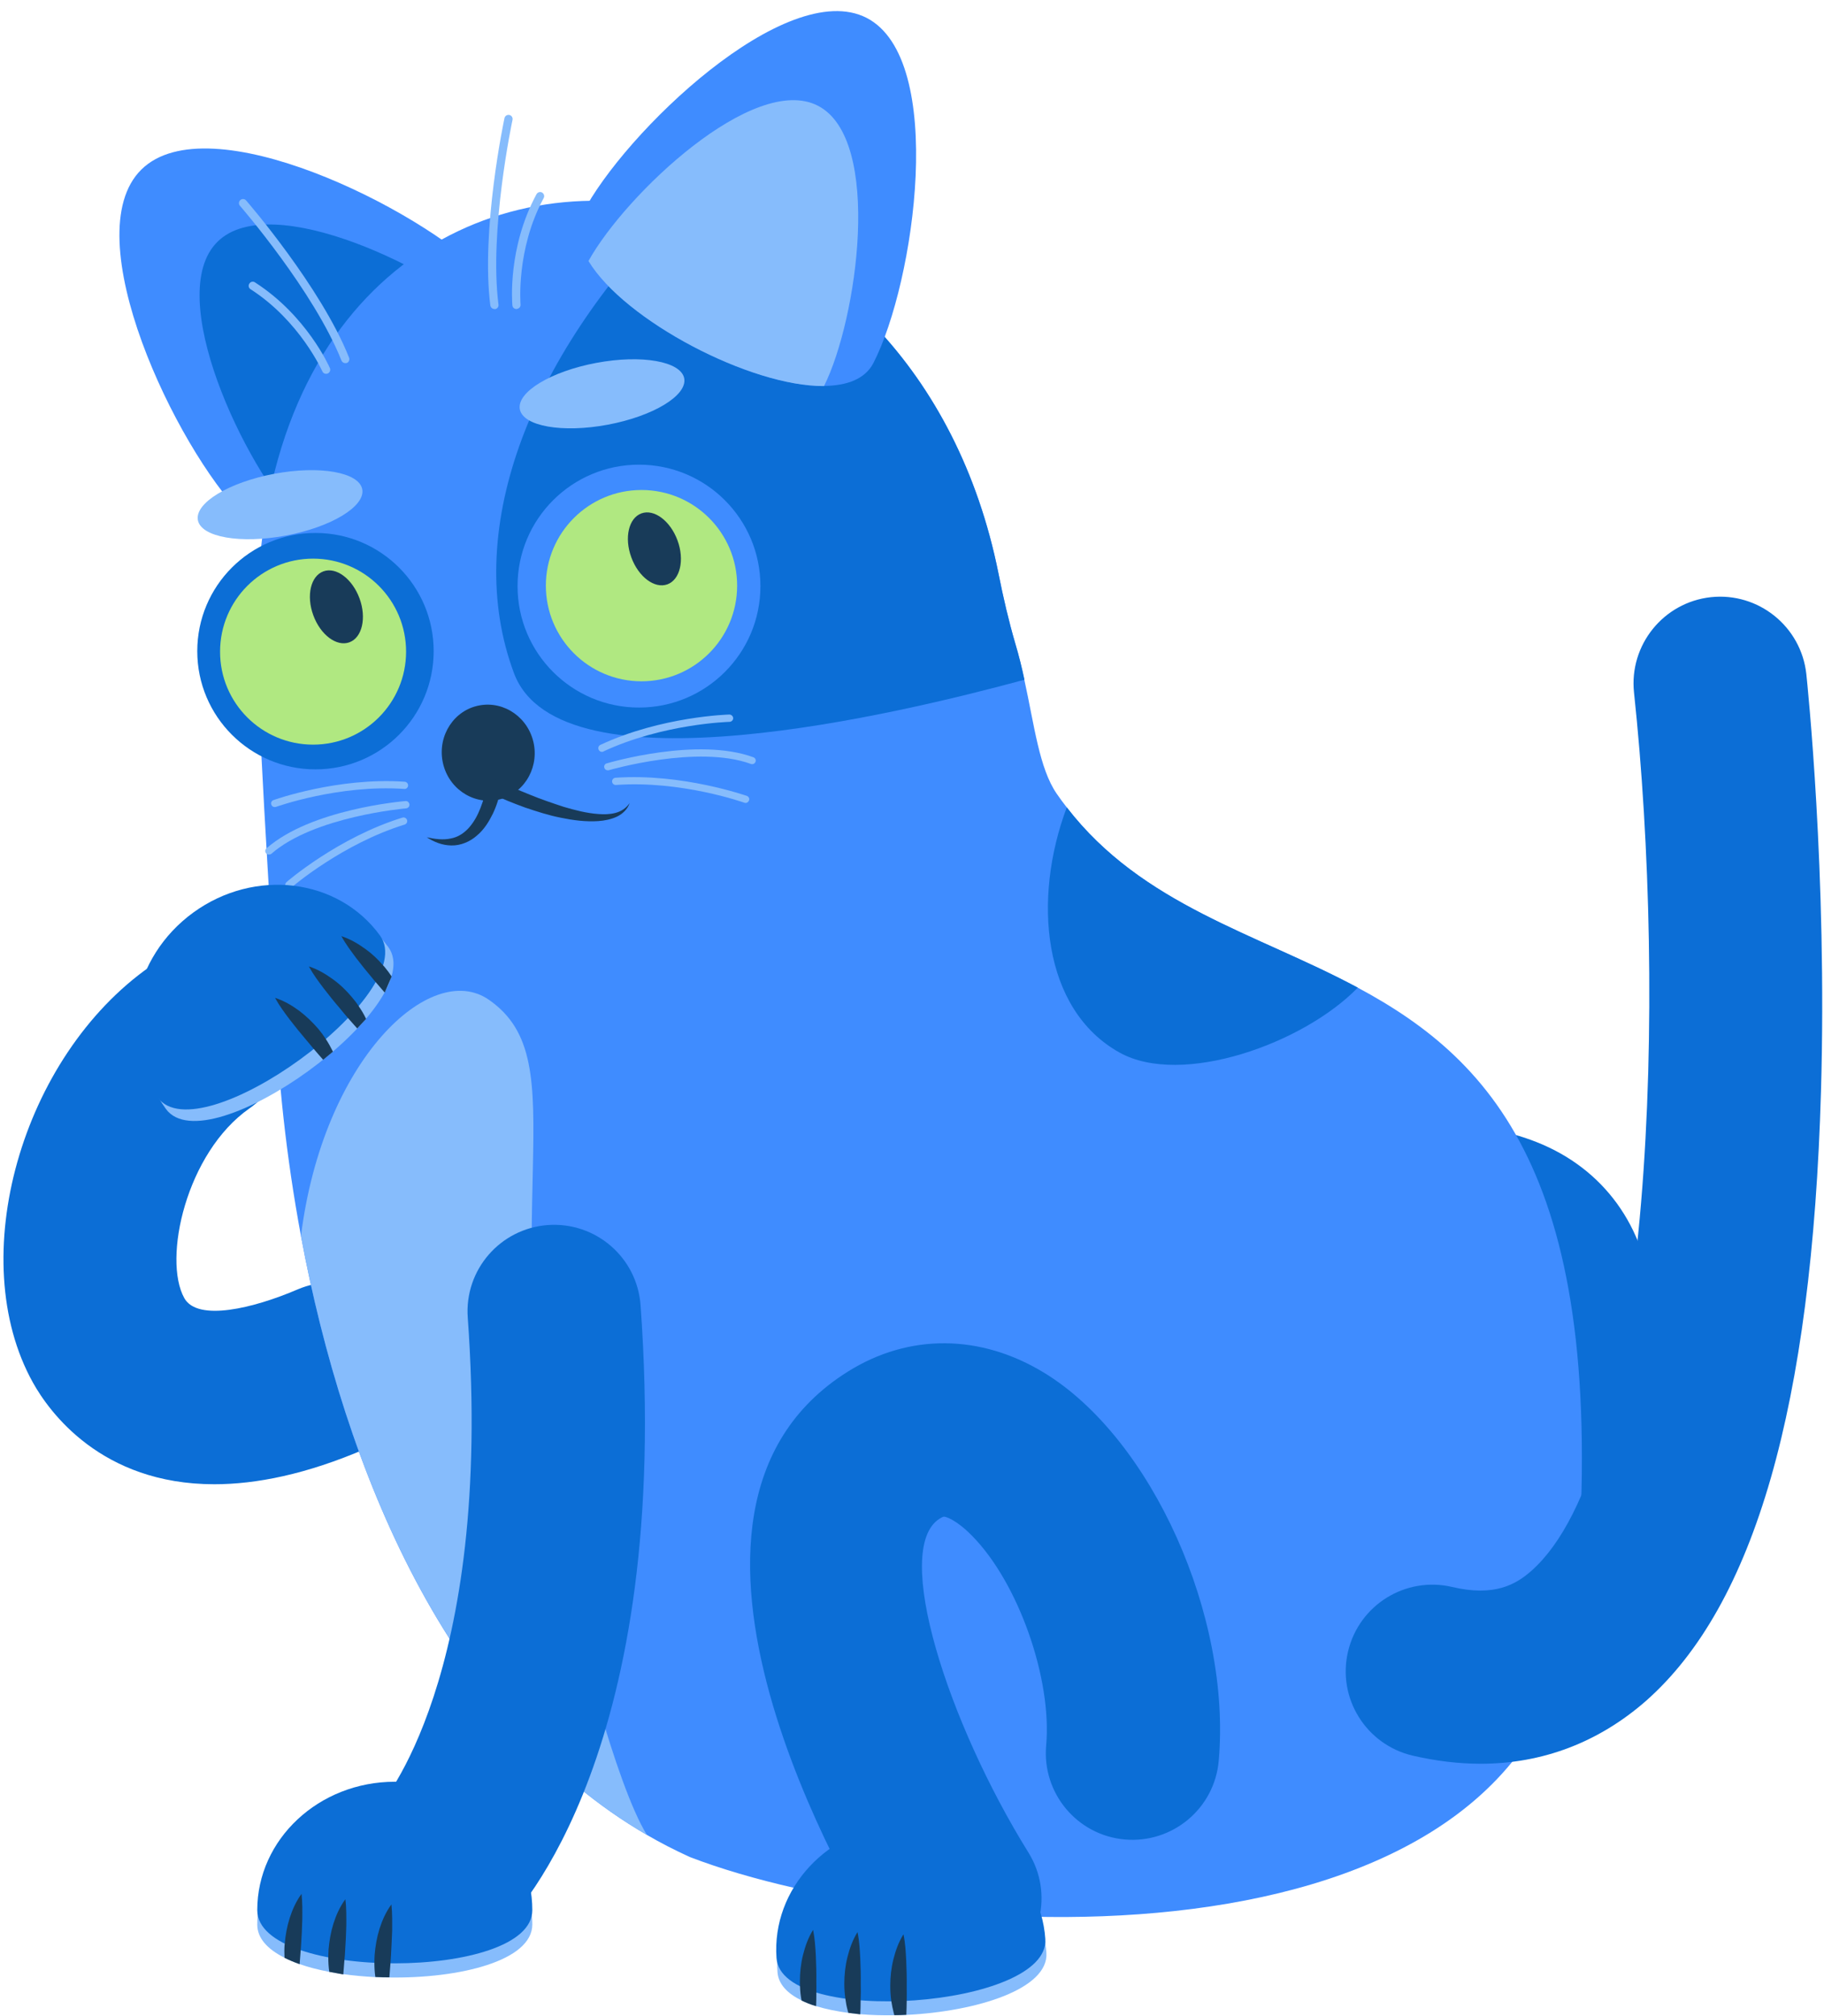 <svg width="152" height="168" viewBox="0 0 152 168" fill="none" xmlns="http://www.w3.org/2000/svg">
<path d="M116.579 140.351C114.149 140.351 111.769 139.121 110.409 136.891C108.329 133.491 109.409 129.041 112.809 126.961C117.579 124.051 122.329 117.031 123.189 111.631C123.489 109.741 123.169 108.881 123.079 108.771C123.069 108.761 122.969 108.681 122.749 108.591C118.349 106.861 109.469 119.271 104.759 131.101C103.289 134.801 99.089 136.621 95.389 135.151C91.679 133.681 89.869 129.491 91.339 125.791C92.919 121.801 107.359 87.031 128.029 95.16C133.619 97.361 137.129 102.191 137.669 108.421C138.569 118.861 130.629 133.001 120.319 139.291C119.149 140.001 117.859 140.351 116.579 140.351Z" fill="#0C6ED6"/>
<path d="M17.859 123.68C8.409 123.68 4.079 117.61 2.739 115.2C-2.991 104.9 1.759 88.06 12.519 80.53C15.789 78.24 20.289 79.04 22.569 82.31C24.859 85.58 24.059 90.08 20.789 92.36C15.509 96.05 13.549 104.92 15.359 108.17C16.459 110.15 21.129 109.02 24.789 107.45C28.449 105.88 32.699 107.58 34.269 111.24C35.839 114.9 34.139 119.15 30.479 120.72C25.519 122.86 21.339 123.68 17.859 123.68Z" fill="#0C6ED6"/>
<path d="M20.209 42.93C21.299 44.04 22.979 44.14 24.919 43.56C31.029 41.7 39.759 32.93 41.209 27.04C41.619 25.38 41.449 23.94 40.469 22.95C34.949 17.36 17.379 8.61 11.779 14.13C6.189 19.65 14.699 37.34 20.209 42.93Z" fill="#3F8CFF"/>
<path d="M24.93 43.561C31.04 41.701 39.77 32.931 41.22 27.041C36.42 22.471 22.59 15.731 18.13 20.141C13.58 24.611 20.42 38.921 24.93 43.561Z" fill="#0C6ED6"/>
<path d="M131.28 133.351C128.55 165.171 77.47 162.431 57.48 154.741C56.25 154.181 55.06 153.571 53.91 152.901C37.27 143.271 28.72 122.521 25.08 102.991C23.84 96.331 23.16 89.821 22.94 83.941C22.66 76.681 21.26 58.151 21.44 50.431C22.05 23.951 39.8 13.691 56.27 17.491C68.38 20.291 79.78 30.671 83.21 47.801C83.6 49.771 84.05 51.711 84.61 53.631C84.91 54.641 85.15 55.651 85.36 56.641C86.2 60.451 86.6 64.021 88.06 66.141C88.33 66.541 88.61 66.911 88.9 67.281C95.2 75.441 104.69 77.771 113.15 82.301C124.65 88.471 134.25 98.731 131.28 133.351Z" fill="#3F8CFF"/>
<path d="M113.148 82.3C108.628 86.96 98.478 90.59 93.298 87.71C86.858 84.13 86.028 74.91 88.898 67.28C95.198 75.44 104.688 77.76 113.148 82.3Z" fill="#0C6ED6"/>
<path d="M85.37 56.641C75.13 59.42 46.65 66.341 42.83 56.09C38.5 44.49 43.89 30.011 56.27 17.5C68.38 20.3 79.78 30.68 83.21 47.81C83.6 49.781 84.05 51.721 84.61 53.641C84.91 54.63 85.16 55.641 85.37 56.641Z" fill="#0C6ED6"/>
<path d="M53.249 58.96C58.839 58.96 63.369 54.43 63.369 48.84C63.369 43.25 58.839 38.72 53.249 38.72C47.659 38.72 43.129 43.25 43.129 48.84C43.129 54.43 47.659 58.96 53.249 58.96Z" fill="#3F8CFF"/>
<path d="M53.458 56.771C57.858 56.771 61.428 53.201 61.428 48.801C61.428 44.401 57.858 40.831 53.458 40.831C49.058 40.831 45.488 44.401 45.488 48.801C45.488 53.201 49.058 56.771 53.458 56.771Z" fill="#B0E881"/>
<path d="M55.619 48.691C56.679 48.3 57.059 46.66 56.459 45.031C55.859 43.401 54.509 42.391 53.449 42.781C52.389 43.17 52.009 44.81 52.609 46.441C53.209 48.081 54.559 49.081 55.619 48.691Z" fill="#183B59"/>
<path d="M50.649 35.39C54.429 34.68 57.279 32.96 57.019 31.53C56.749 30.11 53.469 29.53 49.689 30.24C45.909 30.95 43.059 32.67 43.319 34.1C43.579 35.52 46.869 36.1 50.649 35.39Z" fill="#86BCFC"/>
<path d="M26.289 64.11C31.729 64.11 36.139 59.7 36.139 54.26C36.139 48.82 31.729 44.41 26.289 44.41C20.849 44.41 16.439 48.82 16.439 54.26C16.439 59.7 20.849 64.11 26.289 64.11Z" fill="#0C6ED6"/>
<path d="M26.09 62.05C30.37 62.05 33.84 58.58 33.84 54.3C33.84 50.02 30.37 46.55 26.09 46.55C21.81 46.55 18.34 50.02 18.34 54.3C18.33 58.58 21.81 62.05 26.09 62.05Z" fill="#B0E881"/>
<path d="M23.819 44.63C27.599 43.92 30.449 42.2 30.189 40.77C29.919 39.35 26.639 38.77 22.859 39.48C19.079 40.191 16.229 41.91 16.489 43.34C16.749 44.76 20.039 45.34 23.819 44.63Z" fill="#86BCFC"/>
<path d="M29.119 53.521C30.179 53.131 30.559 51.491 29.959 49.861C29.359 48.231 28.009 47.221 26.949 47.611C25.889 48.001 25.509 49.641 26.109 51.271C26.709 52.911 28.059 53.911 29.119 53.521Z" fill="#183B59"/>
<path d="M41.42 66.66C43.52 66.27 44.89 64.18 44.49 62.011C44.08 59.831 42.05 58.391 39.95 58.781C37.85 59.17 36.48 61.261 36.88 63.431C37.28 65.611 39.32 67.05 41.42 66.66Z" fill="#183B59"/>
<path d="M52.468 66.921C52.308 67.411 51.898 67.821 51.408 68.051C50.918 68.281 50.388 68.381 49.858 68.421C48.798 68.491 47.758 68.351 46.738 68.141C45.718 67.941 44.738 67.621 43.758 67.291C42.788 66.941 41.838 66.551 40.898 66.121L41.748 65.671C41.608 66.431 41.398 67.111 41.078 67.791C40.748 68.461 40.348 69.121 39.748 69.621C39.168 70.141 38.378 70.471 37.608 70.451C36.838 70.441 36.148 70.151 35.568 69.771C36.248 69.921 36.938 70.011 37.558 69.871C38.178 69.761 38.688 69.411 39.098 68.951C39.498 68.491 39.808 67.931 40.038 67.331C40.268 66.741 40.468 66.091 40.558 65.481L40.688 64.681L41.418 65.031C42.308 65.451 43.238 65.851 44.158 66.221C45.078 66.601 46.028 66.921 46.968 67.231C47.918 67.511 48.878 67.761 49.848 67.831C50.328 67.871 50.818 67.861 51.278 67.741C51.748 67.621 52.178 67.351 52.468 66.921Z" fill="#183B59"/>
<path d="M50.158 62.651C50.048 62.651 49.938 62.59 49.889 62.471C49.819 62.321 49.879 62.141 50.029 62.071C55.089 59.7 60.728 59.541 60.788 59.541C60.949 59.55 61.089 59.67 61.099 59.84C61.108 60.001 60.968 60.141 60.798 60.151C60.739 60.151 55.218 60.31 50.279 62.62C50.248 62.651 50.199 62.651 50.158 62.651Z" fill="#86BCFC"/>
<path d="M62.128 66.91C62.098 66.91 62.058 66.9 62.028 66.89C61.978 66.87 56.768 65.02 51.328 65.41C51.168 65.42 51.018 65.3 51.008 65.13C50.998 64.97 51.118 64.82 51.288 64.81C56.858 64.42 62.178 66.31 62.238 66.32C62.398 66.38 62.478 66.55 62.418 66.7C62.368 66.83 62.258 66.91 62.128 66.91Z" fill="#86BCFC"/>
<path d="M50.65 64.191C50.52 64.191 50.4 64.111 50.359 63.98C50.309 63.821 50.4 63.651 50.559 63.611C50.87 63.52 58.139 61.401 62.779 63.1C62.94 63.16 63.02 63.331 62.959 63.48C62.9 63.641 62.73 63.711 62.58 63.66C58.13 62.031 50.809 64.16 50.739 64.18C50.709 64.191 50.679 64.191 50.65 64.191Z" fill="#86BCFC"/>
<path d="M22.889 67.251C22.759 67.251 22.649 67.171 22.609 67.051C22.549 66.891 22.639 66.721 22.789 66.671C22.839 66.651 28.159 64.751 33.729 65.141C33.889 65.151 34.019 65.301 34.009 65.461C33.999 65.621 33.859 65.761 33.689 65.741C28.239 65.361 23.039 67.221 22.989 67.241C22.959 67.241 22.929 67.251 22.889 67.251Z" fill="#86BCFC"/>
<path d="M24.08 74.02C24 74.02 23.91 73.981 23.85 73.921C23.74 73.79 23.76 73.611 23.88 73.501C23.92 73.46 28.2 69.77 33.54 68.13C33.7 68.081 33.87 68.171 33.92 68.331C33.97 68.49 33.88 68.66 33.72 68.71C28.51 70.32 24.32 73.921 24.28 73.96C24.23 74.001 24.15 74.02 24.08 74.02Z" fill="#86BCFC"/>
<path d="M22.409 71.211C22.329 71.211 22.249 71.171 22.179 71.111C22.069 70.981 22.079 70.801 22.209 70.691C25.919 67.431 33.469 66.781 33.789 66.751C33.959 66.731 34.099 66.861 34.119 67.031C34.139 67.201 34.009 67.341 33.839 67.361C33.759 67.371 26.169 68.021 22.609 71.151C22.549 71.191 22.479 71.211 22.409 71.211Z" fill="#86BCFC"/>
<path d="M41.2 25.75C41.03 25.75 40.89 25.62 40.86 25.451C40.06 19.16 42.02 9.93 42.04 9.84C42.08 9.66 42.26 9.54 42.45 9.58C42.63 9.62 42.75 9.8 42.71 9.99C42.69 10.081 40.75 19.191 41.54 25.381C41.57 25.57 41.43 25.741 41.24 25.761C41.23 25.75 41.21 25.75 41.2 25.75Z" fill="#86BCFC"/>
<path d="M43.039 25.751C42.859 25.751 42.709 25.621 42.699 25.441C42.679 25.251 42.289 20.651 44.709 16.181C44.799 16.021 45.009 15.951 45.169 16.041C45.329 16.131 45.399 16.341 45.309 16.501C42.989 20.781 43.379 25.331 43.379 25.371C43.399 25.561 43.259 25.721 43.069 25.741C43.059 25.751 43.049 25.751 43.039 25.751Z" fill="#86BCFC"/>
<path d="M28.779 30.261C28.639 30.261 28.519 30.181 28.459 30.051C26.159 24.261 20.059 17.221 19.999 17.151C19.869 17.011 19.889 16.791 20.029 16.671C20.169 16.541 20.389 16.561 20.509 16.701C20.569 16.771 26.749 23.901 29.089 29.801C29.159 29.981 29.069 30.181 28.899 30.251C28.859 30.241 28.819 30.261 28.779 30.261Z" fill="#86BCFC"/>
<path d="M27.17 31.151C27.04 31.151 26.91 31.071 26.86 30.941C26.84 30.901 24.99 26.741 20.88 24.101C20.72 24.001 20.67 23.791 20.78 23.631C20.88 23.471 21.09 23.421 21.25 23.531C25.53 26.281 27.41 30.481 27.49 30.671C27.57 30.851 27.48 31.051 27.31 31.121C27.27 31.141 27.22 31.151 27.17 31.151Z" fill="#86BCFC"/>
<path d="M87.2 162.72C87.409 165.74 81.4 167.61 75.54 167.9C75.2 167.92 74.87 167.93 74.54 167.93C73.559 167.94 72.609 167.92 71.689 167.84L70.7 167.73C69.73 167.6 68.82 167.42 68.02 167.17C67.58 167.04 67.18 166.88 66.809 166.7C65.62 166.12 64.859 165.34 64.79 164.32C64.769 164.05 64.76 163.8 64.769 163.53C64.769 163.53 64.769 163.53 64.769 163.52C64.82 158.09 69.35 153.47 75.249 153.05C81.15 152.63 86.29 156.55 87.109 161.93C87.109 161.94 87.109 161.94 87.109 161.94C87.15 162.2 87.18 162.45 87.2 162.72Z" fill="#86BCFC"/>
<path d="M87.109 161.56C87.519 167.33 65.119 168.93 64.709 163.16C64.299 157.39 68.979 152.35 75.169 151.91C81.349 151.47 86.709 155.79 87.109 161.56Z" fill="#0C6ED6"/>
<path d="M79.6 165.401C77.19 165.401 74.84 164.191 73.47 162.001C71.2 158.361 51.83 126.071 70.66 114.291C75.75 111.101 81.73 111.151 87.06 114.421C95.99 119.901 102.63 134.691 101.56 146.731C101.21 150.701 97.7 153.631 93.73 153.281C89.76 152.931 86.83 149.421 87.18 145.451C87.68 139.891 84.86 131.891 81.02 127.991C79.68 126.621 78.8 126.371 78.65 126.381C78.63 126.381 78.51 126.421 78.31 126.541C74.3 129.051 78.99 143.571 85.71 154.381C87.81 157.771 86.77 162.211 83.39 164.321C82.22 165.051 80.9 165.401 79.6 165.401Z" fill="#0C6ED6"/>
<path d="M67.988 163.001C68.018 163.711 68.038 164.411 68.028 165.101C68.028 165.411 68.038 165.731 68.028 166.041C68.028 166.421 68.028 166.791 68.008 167.171C67.568 167.041 67.168 166.881 66.798 166.701C66.718 166.311 66.678 165.911 66.668 165.521C66.658 165.381 66.658 165.241 66.658 165.111C66.658 164.361 66.738 163.621 66.918 162.901C67.098 162.181 67.348 161.471 67.758 160.811C67.908 161.571 67.948 162.281 67.988 163.001Z" fill="#183B59"/>
<path d="M70.699 167.73C70.669 167.66 70.659 167.6 70.639 167.53C70.549 167.2 70.489 166.88 70.449 166.55C70.389 166.14 70.359 165.72 70.359 165.31C70.359 164.56 70.439 163.82 70.619 163.09C70.799 162.37 71.049 161.66 71.459 161C71.619 161.77 71.649 162.48 71.689 163.2C71.719 163.91 71.739 164.6 71.729 165.3C71.739 165.76 71.739 166.22 71.719 166.69C71.719 167.07 71.709 167.46 71.689 167.85L70.699 167.73Z" fill="#183B59"/>
<path d="M75.519 163.381C75.549 164.091 75.569 164.791 75.559 165.481C75.559 165.891 75.569 166.311 75.559 166.721C75.549 167.111 75.549 167.501 75.529 167.891C75.189 167.911 74.859 167.921 74.529 167.921C74.499 167.841 74.49 167.771 74.469 167.701C74.389 167.391 74.329 167.081 74.279 166.761C74.219 166.341 74.189 165.911 74.189 165.481C74.189 164.731 74.269 163.991 74.449 163.271C74.629 162.551 74.879 161.841 75.289 161.181C75.449 161.951 75.48 162.671 75.519 163.381Z" fill="#183B59"/>
<path d="M72.789 30.24C72.109 31.57 70.609 32.14 68.669 32.16C62.549 32.21 52.049 26.71 49.039 21.74C48.189 20.34 47.929 18.98 48.539 17.79C51.979 11.09 65.529 -1.94 72.219 1.49C78.909 4.94 76.229 23.55 72.789 30.24Z" fill="#3F8CFF"/>
<path d="M68.669 32.171C62.549 32.221 52.049 26.721 49.039 21.751C52.109 16.201 62.819 6.061 68.159 8.811C73.589 11.601 71.439 26.641 68.669 32.171Z" fill="#86BCFC"/>
<path d="M123.388 146.971C121.548 146.971 119.648 146.741 117.708 146.291C113.828 145.371 111.418 141.491 112.338 137.611C113.258 133.731 117.138 131.331 121.018 132.241C124.538 133.071 126.328 132.031 127.608 130.901C137.928 121.801 138.828 82.611 136.168 57.711C135.748 53.751 138.618 50.191 142.578 49.761C146.538 49.34 150.098 52.211 150.528 56.17C150.598 56.84 152.278 72.79 151.748 90.96C150.988 117.141 146.218 133.741 137.168 141.731C133.218 145.191 128.528 146.971 123.388 146.971Z" fill="#0C6ED6"/>
<path d="M13.82 92.4C17.29 97.18 35.83 83.7 32.36 78.92C28.89 74.15 21.92 73.28 16.8 77C11.69 80.73 10.35 87.62 13.82 92.4Z" fill="#86BCFC"/>
<path d="M13.129 91.44C16.599 96.22 35.139 82.74 31.669 77.96C28.199 73.18 21.229 72.32 16.109 76.04C10.989 79.76 9.659 86.66 13.129 91.44Z" fill="#0C6ED6"/>
<path d="M32.059 82.71C31.809 82.42 31.559 82.13 31.309 81.84C31.199 81.72 31.099 81.6 30.999 81.47C30.549 80.94 30.109 80.39 29.679 79.83C29.259 79.26 28.819 78.69 28.449 78.01C29.189 78.25 29.829 78.63 30.439 79.07C30.999 79.47 31.499 79.94 31.939 80.46C31.989 80.5 32.019 80.55 32.059 80.59C32.269 80.85 32.469 81.11 32.639 81.37L32.059 82.71Z" fill="#183B59"/>
<path d="M29.768 85.7C29.508 85.4 29.248 85.11 28.988 84.82C28.748 84.54 28.518 84.27 28.288 83.98C27.838 83.46 27.398 82.91 26.968 82.35C26.538 81.78 26.108 81.21 25.738 80.53C26.478 80.77 27.118 81.15 27.728 81.59C28.338 82.03 28.868 82.54 29.348 83.12C29.538 83.35 29.728 83.58 29.888 83.84C30.118 84.17 30.328 84.52 30.508 84.9L29.768 85.7Z" fill="#183B59"/>
<path d="M26.93 88.31C26.66 88.01 26.41 87.71 26.15 87.41C25.92 87.14 25.7 86.88 25.48 86.61C25.03 86.08 24.59 85.54 24.16 84.98C23.73 84.41 23.3 83.84 22.92 83.15C23.66 83.39 24.31 83.77 24.91 84.21C25.51 84.66 26.05 85.18 26.53 85.74C26.75 86 26.96 86.29 27.15 86.58C27.37 86.91 27.56 87.26 27.74 87.62C27.75 87.63 27.75 87.63 27.75 87.63L26.93 88.31Z" fill="#183B59"/>
<path d="M53.91 152.9C37.27 143.27 28.72 122.52 25.08 102.99C26.92 88.3 35.89 79.93 40.74 83.31C48.28 88.54 40.95 100.06 46.81 129.8C47.94 135.51 51.34 148.77 53.91 152.9Z" fill="#86BCFC"/>
<path d="M44.359 160.361C44.359 163.391 38.309 164.871 32.429 164.781C32.039 164.781 31.639 164.771 31.259 164.751C30.359 164.701 29.45 164.621 28.599 164.501L27.439 164.311C26.549 164.141 25.709 163.931 24.959 163.661C24.5 163.501 24.079 163.321 23.699 163.131C22.309 162.431 21.439 161.521 21.439 160.371C21.439 160.101 21.45 159.841 21.47 159.571C21.91 154.041 26.849 149.681 32.899 149.681C38.939 149.681 43.88 154.051 44.319 159.571C44.349 159.831 44.359 160.091 44.359 160.361Z" fill="#86BCFC"/>
<path d="M21.439 159.17C21.439 165.08 44.359 165.08 44.359 159.17C44.359 153.26 39.229 148.47 32.899 148.47C26.569 148.47 21.439 153.27 21.439 159.17Z" fill="#0C6ED6"/>
<path d="M41.81 160.71L31.71 150.39C31.71 150.39 31.67 150.43 31.59 150.52C31.68 150.42 41.15 139.83 38.98 109.8C38.69 105.82 41.68 102.37 45.66 102.08C49.64 101.8 53.09 104.78 53.38 108.76C56.05 145.66 43.28 159.28 41.81 160.71Z" fill="#0C6ED6"/>
<path d="M25.189 159.991C25.169 160.701 25.139 161.391 25.089 162.091C25.079 162.231 25.069 162.371 25.059 162.511C25.029 162.891 24.999 163.281 24.969 163.671C24.509 163.511 24.089 163.331 23.709 163.141C23.689 162.771 23.689 162.391 23.719 162.021C23.719 162.011 23.719 161.991 23.729 161.971C23.789 161.241 23.919 160.531 24.139 159.831C24.369 159.121 24.669 158.441 25.129 157.811C25.209 158.561 25.199 159.281 25.189 159.991Z" fill="#183B59"/>
<path d="M27.439 164.31C27.379 163.91 27.359 163.51 27.359 163.12C27.359 162.91 27.369 162.69 27.379 162.47C27.439 161.73 27.569 160.99 27.789 160.28C28.019 159.57 28.319 158.89 28.779 158.26C28.879 159.03 28.859 159.75 28.859 160.47C28.839 161.18 28.809 161.87 28.759 162.57C28.749 162.83 28.729 163.09 28.699 163.36C28.669 163.74 28.639 164.14 28.609 164.53L27.439 164.31Z" fill="#183B59"/>
<path d="M32.679 160.9C32.649 161.61 32.619 162.31 32.579 163C32.569 163.2 32.549 163.39 32.539 163.59C32.509 163.98 32.479 164.38 32.449 164.77C32.059 164.77 31.659 164.76 31.279 164.74C31.219 164.35 31.199 163.95 31.199 163.55C31.199 163.33 31.209 163.12 31.219 162.9C31.279 162.16 31.409 161.42 31.629 160.71C31.859 160 32.159 159.32 32.619 158.69C32.699 159.48 32.679 160.19 32.679 160.9Z" fill="#183B59"/>
</svg>
